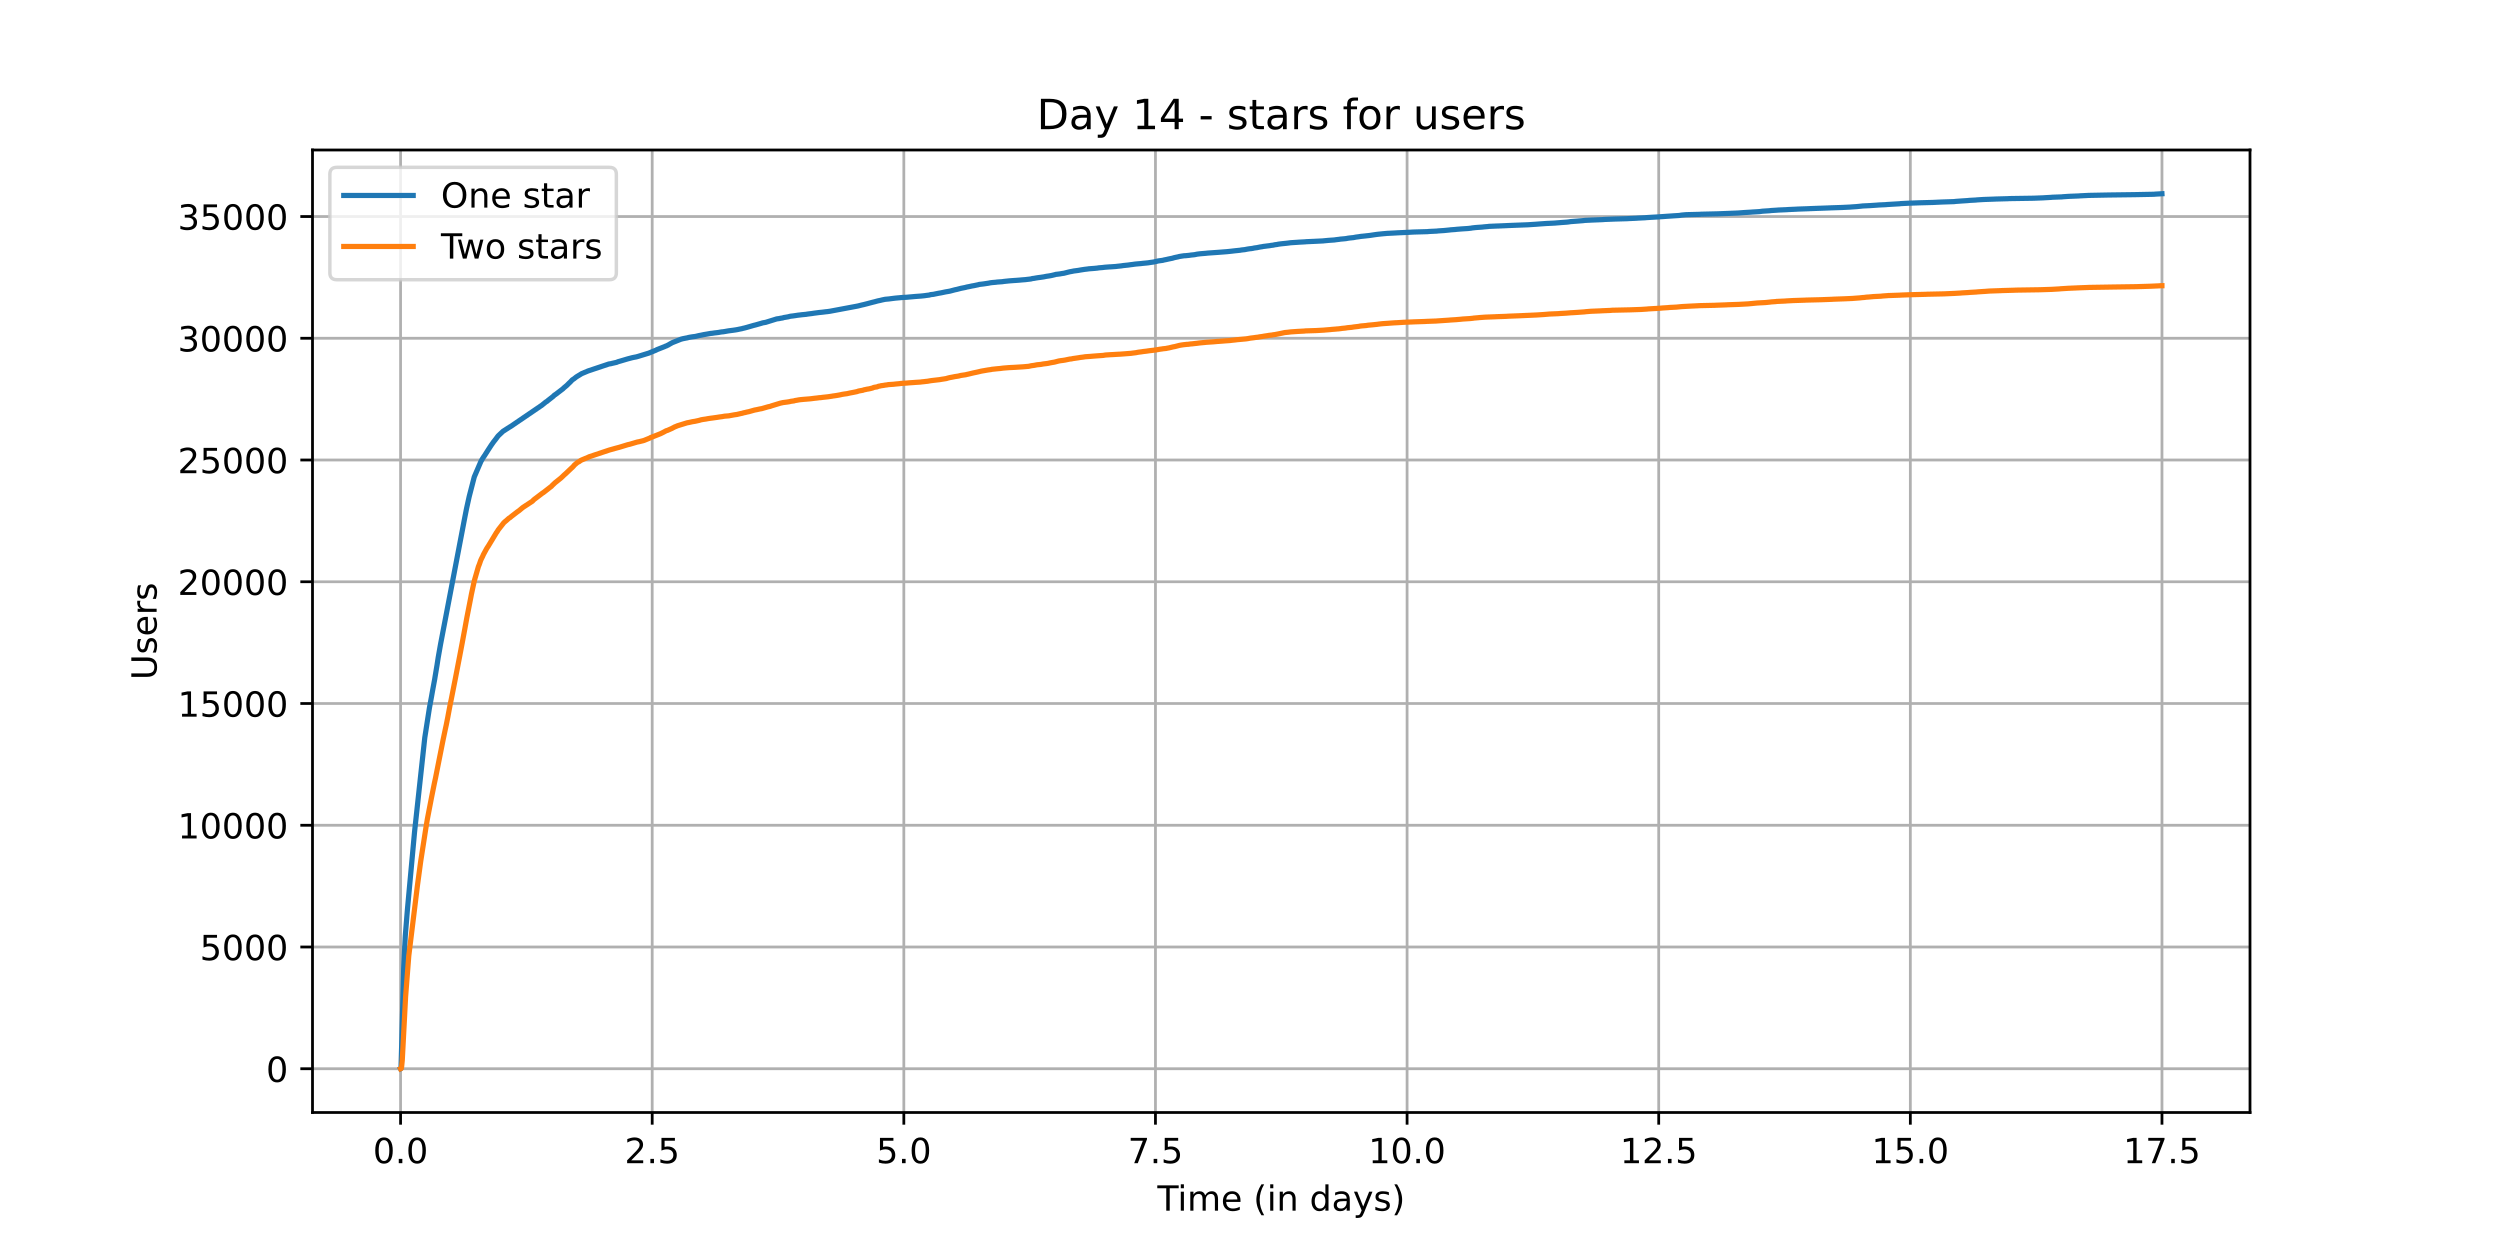 <?xml version="1.0" encoding="utf-8" standalone="no"?>
<!DOCTYPE svg PUBLIC "-//W3C//DTD SVG 1.1//EN"
  "http://www.w3.org/Graphics/SVG/1.1/DTD/svg11.dtd">
<!-- Created with matplotlib (https://matplotlib.org/) -->
<svg height="360pt" version="1.1" viewBox="0 0 720 360" width="720pt" xmlns="http://www.w3.org/2000/svg" xmlns:xlink="http://www.w3.org/1999/xlink">
 <defs>
  <style type="text/css">*{stroke-linecap:butt;stroke-linejoin:round;}</style>
 </defs>
 <g id="figure_1">
  <g id="patch_1">
   <path d="M 0 360 
L 720 360 
L 720 0 
L 0 0 
z
" style="fill:#ffffff;"/>
  </g>
  <g id="axes_1">
   <g id="patch_2">
    <path d="M 90 320.4 
L 648 320.4 
L 648 43.2 
L 90 43.2 
z
" style="fill:#ffffff;"/>
   </g>
   <g id="matplotlib.axis_1">
    <g id="xtick_1">
     <g id="line2d_1">
      <path clip-path="url(#p72fcfacfb5)" d="M 115.364 320.4 
L 115.364 43.2 
" style="fill:none;stroke:#b0b0b0;stroke-linecap:square;stroke-width:0.8;"/>
     </g>
     <g id="line2d_2">
      <defs>
       <path d="M 0 0 
L 0 3.5 
" id="m97475b00c1" style="stroke:#000000;stroke-width:0.8;"/>
      </defs>
      <g>
       <use style="stroke:#000000;stroke-width:0.8;" x="115.364" xlink:href="#m97475b00c1" y="320.4"/>
      </g>
     </g>
     <g id="text_1">
      <!-- 0.0 -->
      <g transform="translate(107.412 334.998)scale(0.1 -0.1)">
       <defs>
        <path d="M 31.781 66.406 
Q 24.172 66.406 20.328 58.906 
Q 16.5 51.422 16.5 36.375 
Q 16.5 21.391 20.328 13.891 
Q 24.172 6.391 31.781 6.391 
Q 39.453 6.391 43.281 13.891 
Q 47.125 21.391 47.125 36.375 
Q 47.125 51.422 43.281 58.906 
Q 39.453 66.406 31.781 66.406 
z
M 31.781 74.219 
Q 44.047 74.219 50.516 64.516 
Q 56.984 54.828 56.984 36.375 
Q 56.984 17.969 50.516 8.266 
Q 44.047 -1.422 31.781 -1.422 
Q 19.531 -1.422 13.062 8.266 
Q 6.594 17.969 6.594 36.375 
Q 6.594 54.828 13.062 64.516 
Q 19.531 74.219 31.781 74.219 
z
" id="DejaVuSans-48"/>
        <path d="M 10.688 12.406 
L 21 12.406 
L 21 0 
L 10.688 0 
z
" id="DejaVuSans-46"/>
       </defs>
       <use xlink:href="#DejaVuSans-48"/>
       <use x="63.623" xlink:href="#DejaVuSans-46"/>
       <use x="95.41" xlink:href="#DejaVuSans-48"/>
      </g>
     </g>
    </g>
    <g id="xtick_2">
     <g id="line2d_3">
      <path clip-path="url(#p72fcfacfb5)" d="M 187.833 320.4 
L 187.833 43.2 
" style="fill:none;stroke:#b0b0b0;stroke-linecap:square;stroke-width:0.8;"/>
     </g>
     <g id="line2d_4">
      <g>
       <use style="stroke:#000000;stroke-width:0.8;" x="187.833" xlink:href="#m97475b00c1" y="320.4"/>
      </g>
     </g>
     <g id="text_2">
      <!-- 2.5 -->
      <g transform="translate(179.881 334.998)scale(0.1 -0.1)">
       <defs>
        <path d="M 19.188 8.297 
L 53.609 8.297 
L 53.609 0 
L 7.328 0 
L 7.328 8.297 
Q 12.938 14.109 22.625 23.891 
Q 32.328 33.688 34.812 36.531 
Q 39.547 41.844 41.422 45.531 
Q 43.312 49.219 43.312 52.781 
Q 43.312 58.594 39.234 62.25 
Q 35.156 65.922 28.609 65.922 
Q 23.969 65.922 18.812 64.312 
Q 13.672 62.703 7.812 59.422 
L 7.812 69.391 
Q 13.766 71.781 18.938 73 
Q 24.125 74.219 28.422 74.219 
Q 39.75 74.219 46.484 68.547 
Q 53.219 62.891 53.219 53.422 
Q 53.219 48.922 51.531 44.891 
Q 49.859 40.875 45.406 35.406 
Q 44.188 33.984 37.641 27.219 
Q 31.109 20.453 19.188 8.297 
z
" id="DejaVuSans-50"/>
        <path d="M 10.797 72.906 
L 49.516 72.906 
L 49.516 64.594 
L 19.828 64.594 
L 19.828 46.734 
Q 21.969 47.469 24.109 47.828 
Q 26.266 48.188 28.422 48.188 
Q 40.625 48.188 47.75 41.5 
Q 54.891 34.812 54.891 23.391 
Q 54.891 11.625 47.562 5.094 
Q 40.234 -1.422 26.906 -1.422 
Q 22.312 -1.422 17.547 -0.641 
Q 12.797 0.141 7.719 1.703 
L 7.719 11.625 
Q 12.109 9.234 16.797 8.062 
Q 21.484 6.891 26.703 6.891 
Q 35.156 6.891 40.078 11.328 
Q 45.016 15.766 45.016 23.391 
Q 45.016 31 40.078 35.438 
Q 35.156 39.891 26.703 39.891 
Q 22.75 39.891 18.812 39.016 
Q 14.891 38.141 10.797 36.281 
z
" id="DejaVuSans-53"/>
       </defs>
       <use xlink:href="#DejaVuSans-50"/>
       <use x="63.623" xlink:href="#DejaVuSans-46"/>
       <use x="95.41" xlink:href="#DejaVuSans-53"/>
      </g>
     </g>
    </g>
    <g id="xtick_3">
     <g id="line2d_5">
      <path clip-path="url(#p72fcfacfb5)" d="M 260.302 320.4 
L 260.302 43.2 
" style="fill:none;stroke:#b0b0b0;stroke-linecap:square;stroke-width:0.8;"/>
     </g>
     <g id="line2d_6">
      <g>
       <use style="stroke:#000000;stroke-width:0.8;" x="260.302" xlink:href="#m97475b00c1" y="320.4"/>
      </g>
     </g>
     <g id="text_3">
      <!-- 5.0 -->
      <g transform="translate(252.35 334.998)scale(0.1 -0.1)">
       <use xlink:href="#DejaVuSans-53"/>
       <use x="63.623" xlink:href="#DejaVuSans-46"/>
       <use x="95.41" xlink:href="#DejaVuSans-48"/>
      </g>
     </g>
    </g>
    <g id="xtick_4">
     <g id="line2d_7">
      <path clip-path="url(#p72fcfacfb5)" d="M 332.771 320.4 
L 332.771 43.2 
" style="fill:none;stroke:#b0b0b0;stroke-linecap:square;stroke-width:0.8;"/>
     </g>
     <g id="line2d_8">
      <g>
       <use style="stroke:#000000;stroke-width:0.8;" x="332.771" xlink:href="#m97475b00c1" y="320.4"/>
      </g>
     </g>
     <g id="text_4">
      <!-- 7.5 -->
      <g transform="translate(324.82 334.998)scale(0.1 -0.1)">
       <defs>
        <path d="M 8.203 72.906 
L 55.078 72.906 
L 55.078 68.703 
L 28.609 0 
L 18.312 0 
L 43.219 64.594 
L 8.203 64.594 
z
" id="DejaVuSans-55"/>
       </defs>
       <use xlink:href="#DejaVuSans-55"/>
       <use x="63.623" xlink:href="#DejaVuSans-46"/>
       <use x="95.41" xlink:href="#DejaVuSans-53"/>
      </g>
     </g>
    </g>
    <g id="xtick_5">
     <g id="line2d_9">
      <path clip-path="url(#p72fcfacfb5)" d="M 405.24 320.4 
L 405.24 43.2 
" style="fill:none;stroke:#b0b0b0;stroke-linecap:square;stroke-width:0.8;"/>
     </g>
     <g id="line2d_10">
      <g>
       <use style="stroke:#000000;stroke-width:0.8;" x="405.24" xlink:href="#m97475b00c1" y="320.4"/>
      </g>
     </g>
     <g id="text_5">
      <!-- 10.0 -->
      <g transform="translate(394.107 334.998)scale(0.1 -0.1)">
       <defs>
        <path d="M 12.406 8.297 
L 28.516 8.297 
L 28.516 63.922 
L 10.984 60.406 
L 10.984 69.391 
L 28.422 72.906 
L 38.281 72.906 
L 38.281 8.297 
L 54.391 8.297 
L 54.391 0 
L 12.406 0 
z
" id="DejaVuSans-49"/>
       </defs>
       <use xlink:href="#DejaVuSans-49"/>
       <use x="63.623" xlink:href="#DejaVuSans-48"/>
       <use x="127.246" xlink:href="#DejaVuSans-46"/>
       <use x="159.033" xlink:href="#DejaVuSans-48"/>
      </g>
     </g>
    </g>
    <g id="xtick_6">
     <g id="line2d_11">
      <path clip-path="url(#p72fcfacfb5)" d="M 477.709 320.4 
L 477.709 43.2 
" style="fill:none;stroke:#b0b0b0;stroke-linecap:square;stroke-width:0.8;"/>
     </g>
     <g id="line2d_12">
      <g>
       <use style="stroke:#000000;stroke-width:0.8;" x="477.709" xlink:href="#m97475b00c1" y="320.4"/>
      </g>
     </g>
     <g id="text_6">
      <!-- 12.5 -->
      <g transform="translate(466.577 334.998)scale(0.1 -0.1)">
       <use xlink:href="#DejaVuSans-49"/>
       <use x="63.623" xlink:href="#DejaVuSans-50"/>
       <use x="127.246" xlink:href="#DejaVuSans-46"/>
       <use x="159.033" xlink:href="#DejaVuSans-53"/>
      </g>
     </g>
    </g>
    <g id="xtick_7">
     <g id="line2d_13">
      <path clip-path="url(#p72fcfacfb5)" d="M 550.179 320.4 
L 550.179 43.2 
" style="fill:none;stroke:#b0b0b0;stroke-linecap:square;stroke-width:0.8;"/>
     </g>
     <g id="line2d_14">
      <g>
       <use style="stroke:#000000;stroke-width:0.8;" x="550.179" xlink:href="#m97475b00c1" y="320.4"/>
      </g>
     </g>
     <g id="text_7">
      <!-- 15.0 -->
      <g transform="translate(539.046 334.998)scale(0.1 -0.1)">
       <use xlink:href="#DejaVuSans-49"/>
       <use x="63.623" xlink:href="#DejaVuSans-53"/>
       <use x="127.246" xlink:href="#DejaVuSans-46"/>
       <use x="159.033" xlink:href="#DejaVuSans-48"/>
      </g>
     </g>
    </g>
    <g id="xtick_8">
     <g id="line2d_15">
      <path clip-path="url(#p72fcfacfb5)" d="M 622.648 320.4 
L 622.648 43.2 
" style="fill:none;stroke:#b0b0b0;stroke-linecap:square;stroke-width:0.8;"/>
     </g>
     <g id="line2d_16">
      <g>
       <use style="stroke:#000000;stroke-width:0.8;" x="622.648" xlink:href="#m97475b00c1" y="320.4"/>
      </g>
     </g>
     <g id="text_8">
      <!-- 17.5 -->
      <g transform="translate(611.515 334.998)scale(0.1 -0.1)">
       <use xlink:href="#DejaVuSans-49"/>
       <use x="63.623" xlink:href="#DejaVuSans-55"/>
       <use x="127.246" xlink:href="#DejaVuSans-46"/>
       <use x="159.033" xlink:href="#DejaVuSans-53"/>
      </g>
     </g>
    </g>
    <g id="text_9">
     <!-- Time (in days) -->
     <g transform="translate(333.327 348.677)scale(0.1 -0.1)">
      <defs>
       <path d="M -0.297 72.906 
L 61.375 72.906 
L 61.375 64.594 
L 35.5 64.594 
L 35.5 0 
L 25.594 0 
L 25.594 64.594 
L -0.297 64.594 
z
" id="DejaVuSans-84"/>
       <path d="M 9.422 54.688 
L 18.406 54.688 
L 18.406 0 
L 9.422 0 
z
M 9.422 75.984 
L 18.406 75.984 
L 18.406 64.594 
L 9.422 64.594 
z
" id="DejaVuSans-105"/>
       <path d="M 52 44.188 
Q 55.375 50.25 60.062 53.125 
Q 64.75 56 71.094 56 
Q 79.641 56 84.281 50.016 
Q 88.922 44.047 88.922 33.016 
L 88.922 0 
L 79.891 0 
L 79.891 32.719 
Q 79.891 40.578 77.094 44.375 
Q 74.312 48.188 68.609 48.188 
Q 61.625 48.188 57.562 43.547 
Q 53.516 38.922 53.516 30.906 
L 53.516 0 
L 44.484 0 
L 44.484 32.719 
Q 44.484 40.625 41.703 44.406 
Q 38.922 48.188 33.109 48.188 
Q 26.219 48.188 22.156 43.531 
Q 18.109 38.875 18.109 30.906 
L 18.109 0 
L 9.078 0 
L 9.078 54.688 
L 18.109 54.688 
L 18.109 46.188 
Q 21.188 51.219 25.484 53.609 
Q 29.781 56 35.688 56 
Q 41.656 56 45.828 52.969 
Q 50 49.953 52 44.188 
z
" id="DejaVuSans-109"/>
       <path d="M 56.203 29.594 
L 56.203 25.203 
L 14.891 25.203 
Q 15.484 15.922 20.484 11.062 
Q 25.484 6.203 34.422 6.203 
Q 39.594 6.203 44.453 7.469 
Q 49.312 8.734 54.109 11.281 
L 54.109 2.781 
Q 49.266 0.734 44.188 -0.344 
Q 39.109 -1.422 33.891 -1.422 
Q 20.797 -1.422 13.156 6.188 
Q 5.516 13.812 5.516 26.812 
Q 5.516 40.234 12.766 48.109 
Q 20.016 56 32.328 56 
Q 43.359 56 49.781 48.891 
Q 56.203 41.797 56.203 29.594 
z
M 47.219 32.234 
Q 47.125 39.594 43.094 43.984 
Q 39.062 48.391 32.422 48.391 
Q 24.906 48.391 20.391 44.141 
Q 15.875 39.891 15.188 32.172 
z
" id="DejaVuSans-101"/>
       <path id="DejaVuSans-32"/>
       <path d="M 31 75.875 
Q 24.469 64.656 21.281 53.656 
Q 18.109 42.672 18.109 31.391 
Q 18.109 20.125 21.312 9.062 
Q 24.516 -2 31 -13.188 
L 23.188 -13.188 
Q 15.875 -1.703 12.234 9.375 
Q 8.594 20.453 8.594 31.391 
Q 8.594 42.281 12.203 53.312 
Q 15.828 64.359 23.188 75.875 
z
" id="DejaVuSans-40"/>
       <path d="M 54.891 33.016 
L 54.891 0 
L 45.906 0 
L 45.906 32.719 
Q 45.906 40.484 42.875 44.328 
Q 39.844 48.188 33.797 48.188 
Q 26.516 48.188 22.312 43.547 
Q 18.109 38.922 18.109 30.906 
L 18.109 0 
L 9.078 0 
L 9.078 54.688 
L 18.109 54.688 
L 18.109 46.188 
Q 21.344 51.125 25.703 53.562 
Q 30.078 56 35.797 56 
Q 45.219 56 50.047 50.172 
Q 54.891 44.344 54.891 33.016 
z
" id="DejaVuSans-110"/>
       <path d="M 45.406 46.391 
L 45.406 75.984 
L 54.391 75.984 
L 54.391 0 
L 45.406 0 
L 45.406 8.203 
Q 42.578 3.328 38.25 0.953 
Q 33.938 -1.422 27.875 -1.422 
Q 17.969 -1.422 11.734 6.484 
Q 5.516 14.406 5.516 27.297 
Q 5.516 40.188 11.734 48.094 
Q 17.969 56 27.875 56 
Q 33.938 56 38.25 53.625 
Q 42.578 51.266 45.406 46.391 
z
M 14.797 27.297 
Q 14.797 17.391 18.875 11.75 
Q 22.953 6.109 30.078 6.109 
Q 37.203 6.109 41.297 11.75 
Q 45.406 17.391 45.406 27.297 
Q 45.406 37.203 41.297 42.844 
Q 37.203 48.484 30.078 48.484 
Q 22.953 48.484 18.875 42.844 
Q 14.797 37.203 14.797 27.297 
z
" id="DejaVuSans-100"/>
       <path d="M 34.281 27.484 
Q 23.391 27.484 19.188 25 
Q 14.984 22.516 14.984 16.5 
Q 14.984 11.719 18.141 8.906 
Q 21.297 6.109 26.703 6.109 
Q 34.188 6.109 38.703 11.406 
Q 43.219 16.703 43.219 25.484 
L 43.219 27.484 
z
M 52.203 31.203 
L 52.203 0 
L 43.219 0 
L 43.219 8.297 
Q 40.141 3.328 35.547 0.953 
Q 30.953 -1.422 24.312 -1.422 
Q 15.922 -1.422 10.953 3.297 
Q 6 8.016 6 15.922 
Q 6 25.141 12.172 29.828 
Q 18.359 34.516 30.609 34.516 
L 43.219 34.516 
L 43.219 35.406 
Q 43.219 41.609 39.141 45 
Q 35.062 48.391 27.688 48.391 
Q 23 48.391 18.547 47.266 
Q 14.109 46.141 10.016 43.891 
L 10.016 52.203 
Q 14.938 54.109 19.578 55.047 
Q 24.219 56 28.609 56 
Q 40.484 56 46.344 49.844 
Q 52.203 43.703 52.203 31.203 
z
" id="DejaVuSans-97"/>
       <path d="M 32.172 -5.078 
Q 28.375 -14.844 24.75 -17.812 
Q 21.141 -20.797 15.094 -20.797 
L 7.906 -20.797 
L 7.906 -13.281 
L 13.188 -13.281 
Q 16.891 -13.281 18.938 -11.516 
Q 21 -9.766 23.484 -3.219 
L 25.094 0.875 
L 2.984 54.688 
L 12.5 54.688 
L 29.594 11.922 
L 46.688 54.688 
L 56.203 54.688 
z
" id="DejaVuSans-121"/>
       <path d="M 44.281 53.078 
L 44.281 44.578 
Q 40.484 46.531 36.375 47.5 
Q 32.281 48.484 27.875 48.484 
Q 21.188 48.484 17.844 46.438 
Q 14.5 44.391 14.5 40.281 
Q 14.5 37.156 16.891 35.375 
Q 19.281 33.594 26.516 31.984 
L 29.594 31.297 
Q 39.156 29.25 43.188 25.516 
Q 47.219 21.781 47.219 15.094 
Q 47.219 7.469 41.188 3.016 
Q 35.156 -1.422 24.609 -1.422 
Q 20.219 -1.422 15.453 -0.562 
Q 10.688 0.297 5.422 2 
L 5.422 11.281 
Q 10.406 8.688 15.234 7.391 
Q 20.062 6.109 24.812 6.109 
Q 31.156 6.109 34.562 8.281 
Q 37.984 10.453 37.984 14.406 
Q 37.984 18.062 35.516 20.016 
Q 33.062 21.969 24.703 23.781 
L 21.578 24.516 
Q 13.234 26.266 9.516 29.906 
Q 5.812 33.547 5.812 39.891 
Q 5.812 47.609 11.281 51.797 
Q 16.75 56 26.812 56 
Q 31.781 56 36.172 55.266 
Q 40.578 54.547 44.281 53.078 
z
" id="DejaVuSans-115"/>
       <path d="M 8.016 75.875 
L 15.828 75.875 
Q 23.141 64.359 26.781 53.312 
Q 30.422 42.281 30.422 31.391 
Q 30.422 20.453 26.781 9.375 
Q 23.141 -1.703 15.828 -13.188 
L 8.016 -13.188 
Q 14.5 -2 17.703 9.062 
Q 20.906 20.125 20.906 31.391 
Q 20.906 42.672 17.703 53.656 
Q 14.5 64.656 8.016 75.875 
z
" id="DejaVuSans-41"/>
      </defs>
      <use xlink:href="#DejaVuSans-84"/>
      <use x="57.959" xlink:href="#DejaVuSans-105"/>
      <use x="85.742" xlink:href="#DejaVuSans-109"/>
      <use x="183.154" xlink:href="#DejaVuSans-101"/>
      <use x="244.678" xlink:href="#DejaVuSans-32"/>
      <use x="276.465" xlink:href="#DejaVuSans-40"/>
      <use x="315.479" xlink:href="#DejaVuSans-105"/>
      <use x="343.262" xlink:href="#DejaVuSans-110"/>
      <use x="406.641" xlink:href="#DejaVuSans-32"/>
      <use x="438.428" xlink:href="#DejaVuSans-100"/>
      <use x="501.904" xlink:href="#DejaVuSans-97"/>
      <use x="563.184" xlink:href="#DejaVuSans-121"/>
      <use x="622.363" xlink:href="#DejaVuSans-115"/>
      <use x="674.463" xlink:href="#DejaVuSans-41"/>
     </g>
    </g>
   </g>
   <g id="matplotlib.axis_2">
    <g id="ytick_1">
     <g id="line2d_17">
      <path clip-path="url(#p72fcfacfb5)" d="M 90 307.8 
L 648 307.8 
" style="fill:none;stroke:#b0b0b0;stroke-linecap:square;stroke-width:0.8;"/>
     </g>
     <g id="line2d_18">
      <defs>
       <path d="M 0 0 
L -3.5 0 
" id="m2e8315b0b9" style="stroke:#000000;stroke-width:0.8;"/>
      </defs>
      <g>
       <use style="stroke:#000000;stroke-width:0.8;" x="90" xlink:href="#m2e8315b0b9" y="307.8"/>
      </g>
     </g>
     <g id="text_10">
      <!-- 0 -->
      <g transform="translate(76.638 311.599)scale(0.1 -0.1)">
       <use xlink:href="#DejaVuSans-48"/>
      </g>
     </g>
    </g>
    <g id="ytick_2">
     <g id="line2d_19">
      <path clip-path="url(#p72fcfacfb5)" d="M 90 272.737 
L 648 272.737 
" style="fill:none;stroke:#b0b0b0;stroke-linecap:square;stroke-width:0.8;"/>
     </g>
     <g id="line2d_20">
      <g>
       <use style="stroke:#000000;stroke-width:0.8;" x="90" xlink:href="#m2e8315b0b9" y="272.737"/>
      </g>
     </g>
     <g id="text_11">
      <!-- 5000 -->
      <g transform="translate(57.55 276.536)scale(0.1 -0.1)">
       <use xlink:href="#DejaVuSans-53"/>
       <use x="63.623" xlink:href="#DejaVuSans-48"/>
       <use x="127.246" xlink:href="#DejaVuSans-48"/>
       <use x="190.869" xlink:href="#DejaVuSans-48"/>
      </g>
     </g>
    </g>
    <g id="ytick_3">
     <g id="line2d_21">
      <path clip-path="url(#p72fcfacfb5)" d="M 90 237.673 
L 648 237.673 
" style="fill:none;stroke:#b0b0b0;stroke-linecap:square;stroke-width:0.8;"/>
     </g>
     <g id="line2d_22">
      <g>
       <use style="stroke:#000000;stroke-width:0.8;" x="90" xlink:href="#m2e8315b0b9" y="237.673"/>
      </g>
     </g>
     <g id="text_12">
      <!-- 10000 -->
      <g transform="translate(51.188 241.473)scale(0.1 -0.1)">
       <use xlink:href="#DejaVuSans-49"/>
       <use x="63.623" xlink:href="#DejaVuSans-48"/>
       <use x="127.246" xlink:href="#DejaVuSans-48"/>
       <use x="190.869" xlink:href="#DejaVuSans-48"/>
       <use x="254.492" xlink:href="#DejaVuSans-48"/>
      </g>
     </g>
    </g>
    <g id="ytick_4">
     <g id="line2d_23">
      <path clip-path="url(#p72fcfacfb5)" d="M 90 202.61 
L 648 202.61 
" style="fill:none;stroke:#b0b0b0;stroke-linecap:square;stroke-width:0.8;"/>
     </g>
     <g id="line2d_24">
      <g>
       <use style="stroke:#000000;stroke-width:0.8;" x="90" xlink:href="#m2e8315b0b9" y="202.61"/>
      </g>
     </g>
     <g id="text_13">
      <!-- 15000 -->
      <g transform="translate(51.188 206.409)scale(0.1 -0.1)">
       <use xlink:href="#DejaVuSans-49"/>
       <use x="63.623" xlink:href="#DejaVuSans-53"/>
       <use x="127.246" xlink:href="#DejaVuSans-48"/>
       <use x="190.869" xlink:href="#DejaVuSans-48"/>
       <use x="254.492" xlink:href="#DejaVuSans-48"/>
      </g>
     </g>
    </g>
    <g id="ytick_5">
     <g id="line2d_25">
      <path clip-path="url(#p72fcfacfb5)" d="M 90 167.547 
L 648 167.547 
" style="fill:none;stroke:#b0b0b0;stroke-linecap:square;stroke-width:0.8;"/>
     </g>
     <g id="line2d_26">
      <g>
       <use style="stroke:#000000;stroke-width:0.8;" x="90" xlink:href="#m2e8315b0b9" y="167.547"/>
      </g>
     </g>
     <g id="text_14">
      <!-- 20000 -->
      <g transform="translate(51.188 171.346)scale(0.1 -0.1)">
       <use xlink:href="#DejaVuSans-50"/>
       <use x="63.623" xlink:href="#DejaVuSans-48"/>
       <use x="127.246" xlink:href="#DejaVuSans-48"/>
       <use x="190.869" xlink:href="#DejaVuSans-48"/>
       <use x="254.492" xlink:href="#DejaVuSans-48"/>
      </g>
     </g>
    </g>
    <g id="ytick_6">
     <g id="line2d_27">
      <path clip-path="url(#p72fcfacfb5)" d="M 90 132.483 
L 648 132.483 
" style="fill:none;stroke:#b0b0b0;stroke-linecap:square;stroke-width:0.8;"/>
     </g>
     <g id="line2d_28">
      <g>
       <use style="stroke:#000000;stroke-width:0.8;" x="90" xlink:href="#m2e8315b0b9" y="132.483"/>
      </g>
     </g>
     <g id="text_15">
      <!-- 25000 -->
      <g transform="translate(51.188 136.283)scale(0.1 -0.1)">
       <use xlink:href="#DejaVuSans-50"/>
       <use x="63.623" xlink:href="#DejaVuSans-53"/>
       <use x="127.246" xlink:href="#DejaVuSans-48"/>
       <use x="190.869" xlink:href="#DejaVuSans-48"/>
       <use x="254.492" xlink:href="#DejaVuSans-48"/>
      </g>
     </g>
    </g>
    <g id="ytick_7">
     <g id="line2d_29">
      <path clip-path="url(#p72fcfacfb5)" d="M 90 97.42 
L 648 97.42 
" style="fill:none;stroke:#b0b0b0;stroke-linecap:square;stroke-width:0.8;"/>
     </g>
     <g id="line2d_30">
      <g>
       <use style="stroke:#000000;stroke-width:0.8;" x="90" xlink:href="#m2e8315b0b9" y="97.42"/>
      </g>
     </g>
     <g id="text_16">
      <!-- 30000 -->
      <g transform="translate(51.188 101.219)scale(0.1 -0.1)">
       <defs>
        <path d="M 40.578 39.312 
Q 47.656 37.797 51.625 33 
Q 55.609 28.219 55.609 21.188 
Q 55.609 10.406 48.188 4.484 
Q 40.766 -1.422 27.094 -1.422 
Q 22.516 -1.422 17.656 -0.516 
Q 12.797 0.391 7.625 2.203 
L 7.625 11.719 
Q 11.719 9.328 16.594 8.109 
Q 21.484 6.891 26.812 6.891 
Q 36.078 6.891 40.938 10.547 
Q 45.797 14.203 45.797 21.188 
Q 45.797 27.641 41.281 31.266 
Q 36.766 34.906 28.719 34.906 
L 20.219 34.906 
L 20.219 43.016 
L 29.109 43.016 
Q 36.375 43.016 40.234 45.922 
Q 44.094 48.828 44.094 54.297 
Q 44.094 59.906 40.109 62.906 
Q 36.141 65.922 28.719 65.922 
Q 24.656 65.922 20.016 65.031 
Q 15.375 64.156 9.812 62.312 
L 9.812 71.094 
Q 15.438 72.656 20.344 73.438 
Q 25.25 74.219 29.594 74.219 
Q 40.828 74.219 47.359 69.109 
Q 53.906 64.016 53.906 55.328 
Q 53.906 49.266 50.438 45.094 
Q 46.969 40.922 40.578 39.312 
z
" id="DejaVuSans-51"/>
       </defs>
       <use xlink:href="#DejaVuSans-51"/>
       <use x="63.623" xlink:href="#DejaVuSans-48"/>
       <use x="127.246" xlink:href="#DejaVuSans-48"/>
       <use x="190.869" xlink:href="#DejaVuSans-48"/>
       <use x="254.492" xlink:href="#DejaVuSans-48"/>
      </g>
     </g>
    </g>
    <g id="ytick_8">
     <g id="line2d_31">
      <path clip-path="url(#p72fcfacfb5)" d="M 90 62.357 
L 648 62.357 
" style="fill:none;stroke:#b0b0b0;stroke-linecap:square;stroke-width:0.8;"/>
     </g>
     <g id="line2d_32">
      <g>
       <use style="stroke:#000000;stroke-width:0.8;" x="90" xlink:href="#m2e8315b0b9" y="62.357"/>
      </g>
     </g>
     <g id="text_17">
      <!-- 35000 -->
      <g transform="translate(51.188 66.156)scale(0.1 -0.1)">
       <use xlink:href="#DejaVuSans-51"/>
       <use x="63.623" xlink:href="#DejaVuSans-53"/>
       <use x="127.246" xlink:href="#DejaVuSans-48"/>
       <use x="190.869" xlink:href="#DejaVuSans-48"/>
       <use x="254.492" xlink:href="#DejaVuSans-48"/>
      </g>
     </g>
    </g>
    <g id="text_18">
     <!-- Users -->
     <g transform="translate(45.108 195.801)rotate(-90)scale(0.1 -0.1)">
      <defs>
       <path d="M 8.688 72.906 
L 18.609 72.906 
L 18.609 28.609 
Q 18.609 16.891 22.844 11.734 
Q 27.094 6.594 36.625 6.594 
Q 46.094 6.594 50.344 11.734 
Q 54.594 16.891 54.594 28.609 
L 54.594 72.906 
L 64.5 72.906 
L 64.5 27.391 
Q 64.5 13.141 57.438 5.859 
Q 50.391 -1.422 36.625 -1.422 
Q 22.797 -1.422 15.734 5.859 
Q 8.688 13.141 8.688 27.391 
z
" id="DejaVuSans-85"/>
       <path d="M 41.109 46.297 
Q 39.594 47.172 37.812 47.578 
Q 36.031 48 33.891 48 
Q 26.266 48 22.188 43.047 
Q 18.109 38.094 18.109 28.812 
L 18.109 0 
L 9.078 0 
L 9.078 54.688 
L 18.109 54.688 
L 18.109 46.188 
Q 20.953 51.172 25.484 53.578 
Q 30.031 56 36.531 56 
Q 37.453 56 38.578 55.875 
Q 39.703 55.766 41.062 55.516 
z
" id="DejaVuSans-114"/>
      </defs>
      <use xlink:href="#DejaVuSans-85"/>
      <use x="73.193" xlink:href="#DejaVuSans-115"/>
      <use x="125.293" xlink:href="#DejaVuSans-101"/>
      <use x="186.816" xlink:href="#DejaVuSans-114"/>
      <use x="227.93" xlink:href="#DejaVuSans-115"/>
     </g>
    </g>
   </g>
   <g id="line2d_33">
    <path clip-path="url(#p72fcfacfb5)" d="M 115.364 307.8 
L 115.435 307.765 
L 115.495 307.33 
L 115.715 299.785 
L 116.253 279.097 
L 116.712 269.679 
L 117.331 262.028 
L 119.405 239.448 
L 122.338 212.442 
L 123.675 203.872 
L 124.234 200.85 
L 124.593 198.83 
L 125.192 195.604 
L 125.273 195.085 
L 125.872 191.509 
L 126.191 189.433 
L 126.89 185.478 
L 133.833 149.167 
L 133.993 148.346 
L 134.372 146.432 
L 135.13 143.002 
L 136.587 137.357 
L 138.483 132.939 
L 138.543 132.834 
L 138.742 132.476 
L 139.002 132.042 
L 139.321 131.544 
L 139.54 131.235 
L 140.578 129.601 
L 141.416 128.311 
L 141.476 128.22 
L 142.134 127.287 
L 142.813 126.418 
L 143.271 125.793 
L 143.511 125.499 
L 144.868 124.216 
L 146.803 122.974 
L 147.003 122.869 
L 154.987 117.434 
L 155.167 117.329 
L 155.466 117.112 
L 155.646 116.971 
L 155.965 116.782 
L 156.184 116.6 
L 156.823 116.088 
L 157.002 115.934 
L 157.222 115.765 
L 157.581 115.548 
L 157.82 115.33 
L 159.296 114.173 
L 159.715 113.76 
L 159.915 113.661 
L 162.13 111.971 
L 162.349 111.74 
L 163.288 110.955 
L 163.507 110.73 
L 163.926 110.309 
L 164.186 110.078 
L 164.525 109.72 
L 164.824 109.398 
L 165.164 109.187 
L 165.363 109.047 
L 165.982 108.556 
L 167.538 107.603 
L 169.115 106.943 
L 169.315 106.852 
L 175.34 104.833 
L 175.978 104.734 
L 176.137 104.685 
L 177.135 104.454 
L 177.574 104.356 
L 177.813 104.25 
L 178.052 104.152 
L 178.332 104.082 
L 178.691 103.977 
L 180.746 103.367 
L 182.082 103.016 
L 182.581 102.911 
L 183.26 102.785 
L 183.599 102.687 
L 183.899 102.603 
L 184.238 102.497 
L 186.891 101.684 
L 187.131 101.579 
L 188.927 100.849 
L 189.146 100.716 
L 191.442 99.811 
L 191.702 99.685 
L 191.981 99.594 
L 192.26 99.44 
L 192.46 99.356 
L 192.699 99.201 
L 193.597 98.696 
L 196.072 97.708 
L 196.251 97.659 
L 196.63 97.553 
L 197.429 97.392 
L 197.967 97.294 
L 198.287 97.196 
L 198.846 97.091 
L 199.425 96.999 
L 200.262 96.894 
L 201.319 96.642 
L 201.898 96.537 
L 202.756 96.354 
L 203.414 96.249 
L 204.093 96.13 
L 204.651 96.025 
L 205.071 95.99 
L 205.77 95.884 
L 206.229 95.835 
L 207.008 95.737 
L 207.187 95.695 
L 207.826 95.59 
L 208.244 95.555 
L 208.903 95.45 
L 209.162 95.401 
L 209.8 95.288 
L 210.599 95.183 
L 211.097 95.12 
L 211.816 95.015 
L 212.454 94.903 
L 212.933 94.797 
L 213.651 94.657 
L 213.99 94.559 
L 214.25 94.503 
L 214.649 94.405 
L 214.848 94.349 
L 215.167 94.264 
L 215.327 94.215 
L 217.102 93.703 
L 217.541 93.598 
L 219.297 93.1 
L 219.597 93.002 
L 219.856 92.946 
L 220.495 92.841 
L 223.689 91.845 
L 224.467 91.74 
L 224.747 91.67 
L 225.385 91.572 
L 225.744 91.452 
L 226.402 91.347 
L 227.061 91.228 
L 227.4 91.13 
L 227.659 91.074 
L 228.537 90.968 
L 229.115 90.884 
L 229.774 90.779 
L 230.233 90.73 
L 231.07 90.625 
L 231.27 90.611 
L 232.267 90.513 
L 232.427 90.471 
L 232.966 90.4 
L 233.823 90.295 
L 234.442 90.197 
L 235.26 90.092 
L 235.818 90.015 
L 236.796 89.917 
L 237.015 89.889 
L 237.873 89.783 
L 238.312 89.741 
L 239.05 89.636 
L 247.07 88.128 
L 248.208 87.841 
L 248.687 87.736 
L 249.824 87.448 
L 250.204 87.343 
L 251.461 87.013 
L 251.9 86.908 
L 252.2 86.824 
L 252.559 86.726 
L 252.858 86.649 
L 253.377 86.544 
L 253.657 86.48 
L 254.076 86.375 
L 254.914 86.2 
L 256.032 86.095 
L 256.55 86.025 
L 257.388 85.919 
L 257.907 85.856 
L 259.064 85.751 
L 259.523 85.702 
L 261.299 85.597 
L 261.758 85.548 
L 262.995 85.443 
L 263.434 85.4 
L 264.83 85.295 
L 265.229 85.267 
L 266.226 85.162 
L 266.805 85.078 
L 267.643 84.973 
L 267.982 84.86 
L 268.86 84.762 
L 269.139 84.699 
L 269.638 84.594 
L 270.376 84.447 
L 271.014 84.342 
L 271.872 84.159 
L 272.371 84.054 
L 273.009 83.949 
L 273.588 83.844 
L 275.025 83.458 
L 275.544 83.353 
L 276.761 83.037 
L 277.299 82.932 
L 278.057 82.778 
L 278.416 82.673 
L 279.154 82.532 
L 279.633 82.427 
L 279.913 82.364 
L 280.531 82.259 
L 281.389 82.076 
L 281.788 81.992 
L 281.967 81.922 
L 282.885 81.817 
L 283.424 81.747 
L 284.102 81.642 
L 284.68 81.558 
L 285.179 81.452 
L 285.718 81.382 
L 286.915 81.277 
L 287.154 81.235 
L 288.63 81.13 
L 289.189 81.046 
L 290.206 80.94 
L 290.665 80.891 
L 292.062 80.786 
L 292.441 80.765 
L 293.817 80.66 
L 294.036 80.632 
L 295.353 80.527 
L 295.852 80.464 
L 296.71 80.365 
L 296.949 80.33 
L 297.309 80.225 
L 297.787 80.169 
L 298.346 80.064 
L 298.964 79.966 
L 299.682 79.874 
L 299.862 79.846 
L 300.58 79.741 
L 301.358 79.58 
L 302.036 79.482 
L 302.216 79.454 
L 302.794 79.349 
L 303.772 79.117 
L 304.131 79.012 
L 304.57 78.97 
L 305.388 78.865 
L 305.667 78.802 
L 306.405 78.696 
L 307.663 78.374 
L 308.102 78.269 
L 308.76 78.149 
L 309.259 78.044 
L 309.757 77.981 
L 310.536 77.876 
L 311.194 77.757 
L 311.872 77.651 
L 312.431 77.567 
L 313.269 77.469 
L 313.528 77.42 
L 314.924 77.315 
L 315.124 77.301 
L 316.101 77.203 
L 316.361 77.147 
L 317.617 77.041 
L 318.136 76.971 
L 319.533 76.866 
L 319.892 76.852 
L 321.368 76.747 
L 321.867 76.684 
L 322.884 76.579 
L 323.463 76.487 
L 324.46 76.382 
L 324.92 76.333 
L 325.658 76.228 
L 326.138 76.172 
L 326.856 76.067 
L 327.314 76.018 
L 328.571 75.912 
L 329.07 75.849 
L 330.187 75.744 
L 330.646 75.695 
L 331.304 75.59 
L 331.543 75.555 
L 332.261 75.456 
L 332.541 75.393 
L 332.94 75.288 
L 333.159 75.26 
L 333.538 75.155 
L 334.097 75.078 
L 334.875 74.973 
L 335.194 74.881 
L 335.973 74.727 
L 336.412 74.622 
L 337.19 74.461 
L 337.689 74.363 
L 338.048 74.243 
L 338.487 74.138 
L 339.266 73.977 
L 339.645 73.872 
L 340.283 73.766 
L 341.002 73.661 
L 341.361 73.647 
L 342.439 73.542 
L 342.997 73.458 
L 344.015 73.353 
L 344.793 73.191 
L 345.651 73.086 
L 346.07 73.051 
L 347.327 72.946 
L 347.805 72.89 
L 349.282 72.785 
L 349.681 72.757 
L 351.157 72.651 
L 351.576 72.616 
L 352.972 72.511 
L 353.391 72.476 
L 354.409 72.371 
L 354.887 72.315 
L 355.785 72.21 
L 356.224 72.168 
L 357.221 72.062 
L 357.501 71.999 
L 358.478 71.894 
L 359.256 71.74 
L 359.934 71.635 
L 360.353 71.6 
L 360.932 71.501 
L 361.231 71.424 
L 362.029 71.319 
L 362.867 71.144 
L 363.526 71.046 
L 363.805 70.982 
L 364.603 70.884 
L 364.843 70.849 
L 365.681 70.751 
L 365.96 70.688 
L 366.758 70.59 
L 367.058 70.506 
L 367.856 70.4 
L 368.135 70.33 
L 368.914 70.225 
L 369.373 70.176 
L 370.41 70.071 
L 370.89 70.015 
L 371.688 69.909 
L 372.087 69.881 
L 373.723 69.776 
L 373.942 69.755 
L 375.837 69.65 
L 376.276 69.608 
L 378.65 69.503 
L 379.029 69.482 
L 381.044 69.384 
L 381.263 69.355 
L 382.36 69.25 
L 382.78 69.215 
L 384.276 69.11 
L 384.855 69.026 
L 385.729 68.921 
L 385.988 68.872 
L 387.205 68.766 
L 387.684 68.71 
L 388.222 68.605 
L 388.761 68.535 
L 389.778 68.43 
L 390.536 68.283 
L 391.314 68.184 
L 391.573 68.135 
L 392.092 68.065 
L 393.09 67.967 
L 393.309 67.939 
L 394.287 67.834 
L 394.846 67.757 
L 395.524 67.651 
L 395.764 67.616 
L 396.502 67.511 
L 396.981 67.455 
L 397.999 67.35 
L 398.438 67.308 
L 399.616 67.203 
L 399.975 67.189 
L 402.05 67.083 
L 402.45 67.055 
L 404.764 66.95 
L 405.123 66.936 
L 407.018 66.831 
L 407.377 66.817 
L 411.088 66.712 
L 411.546 66.663 
L 413.761 66.557 
L 414.24 66.501 
L 415.836 66.396 
L 416.274 66.354 
L 417.332 66.249 
L 417.85 66.186 
L 419.167 66.088 
L 419.406 66.053 
L 420.683 65.947 
L 421.082 65.919 
L 422.599 65.821 
L 422.798 65.807 
L 423.716 65.702 
L 423.976 65.646 
L 424.913 65.541 
L 425.332 65.506 
L 426.889 65.4 
L 427.388 65.337 
L 428.545 65.239 
L 428.785 65.197 
L 431.18 65.092 
L 431.519 65.085 
L 433.913 64.98 
L 434.112 64.966 
L 436.765 64.86 
L 437.124 64.846 
L 439.878 64.741 
L 440.256 64.72 
L 441.813 64.615 
L 442.192 64.594 
L 443.528 64.489 
L 443.927 64.461 
L 445.463 64.355 
L 445.823 64.341 
L 447.817 64.243 
L 448.037 64.222 
L 449.314 64.117 
L 449.732 64.082 
L 451.229 63.977 
L 451.708 63.921 
L 452.406 63.815 
L 452.806 63.787 
L 454.202 63.682 
L 454.621 63.647 
L 455.918 63.542 
L 456.457 63.472 
L 458.672 63.367 
L 459.031 63.353 
L 461.585 63.247 
L 462.024 63.205 
L 464.617 63.1 
L 464.976 63.086 
L 468.607 62.981 
L 469.006 62.953 
L 471.3 62.848 
L 471.719 62.813 
L 473.873 62.707 
L 474.053 62.679 
L 475.729 62.574 
L 476.108 62.553 
L 477.844 62.455 
L 478.083 62.42 
L 478.443 62.406 
L 479.819 62.308 
L 480.019 62.294 
L 481.575 62.189 
L 481.974 62.16 
L 483.65 62.055 
L 484.268 61.95 
L 485.405 61.845 
L 485.784 61.824 
L 489.634 61.726 
L 489.854 61.698 
L 494.303 61.592 
L 494.642 61.585 
L 497.335 61.48 
L 497.694 61.466 
L 500.328 61.361 
L 500.707 61.34 
L 502.064 61.235 
L 502.463 61.207 
L 504.239 61.102 
L 504.658 61.067 
L 506.413 60.961 
L 506.813 60.933 
L 507.57 60.828 
L 507.97 60.8 
L 509.585 60.695 
L 510.104 60.632 
L 511.76 60.527 
L 512.179 60.491 
L 514.593 60.386 
L 515.012 60.351 
L 517.346 60.246 
L 517.746 60.218 
L 520.738 60.113 
L 521.117 60.092 
L 523.851 59.987 
L 524.19 59.98 
L 526.843 59.881 
L 527.043 59.867 
L 530.235 59.762 
L 530.594 59.748 
L 532.769 59.643 
L 533.188 59.608 
L 534.704 59.503 
L 535.143 59.461 
L 536.161 59.355 
L 536.4 59.32 
L 538.576 59.215 
L 538.975 59.187 
L 540.552 59.082 
L 540.991 59.04 
L 543.147 58.942 
L 543.386 58.907 
L 545.142 58.801 
L 545.521 58.78 
L 547.157 58.682 
L 547.396 58.64 
L 549.272 58.542 
L 549.471 58.528 
L 552.364 58.423 
L 552.723 58.409 
L 556.614 58.304 
L 556.973 58.289 
L 559.188 58.184 
L 559.547 58.17 
L 562.779 58.065 
L 563.277 58.002 
L 564.734 57.897 
L 565.133 57.869 
L 566.709 57.764 
L 567.168 57.714 
L 569.084 57.609 
L 569.324 57.574 
L 571 57.469 
L 571.379 57.448 
L 574.332 57.343 
L 574.532 57.329 
L 578.263 57.224 
L 578.662 57.196 
L 585.405 57.09 
L 585.745 57.083 
L 588.438 56.978 
L 588.837 56.95 
L 590.673 56.845 
L 591.112 56.803 
L 593.825 56.705 
L 594.064 56.67 
L 595.601 56.564 
L 595.98 56.543 
L 598.615 56.438 
L 599.034 56.403 
L 601.129 56.298 
L 601.509 56.277 
L 606.756 56.172 
L 607.095 56.165 
L 614.896 56.059 
L 615.235 56.052 
L 620.342 55.947 
L 620.781 55.905 
L 622.636 55.8 
L 622.636 55.8 
" style="fill:none;stroke:#1f77b4;stroke-linecap:square;stroke-width:1.5;"/>
   </g>
   <g id="line2d_34">
    <path clip-path="url(#p72fcfacfb5)" d="M 115.364 307.8 
L 115.555 307.716 
L 115.655 307.337 
L 115.854 305.353 
L 116.812 287.05 
L 117.73 275.275 
L 120.203 255.163 
L 120.603 252.183 
L 121.161 248.066 
L 121.62 245.1 
L 121.919 243.206 
L 122.658 238.424 
L 123.076 235.92 
L 123.815 232.07 
L 124.314 229.497 
L 124.693 227.617 
L 125.112 225.527 
L 125.433 224.041 
L 127.568 213.276 
L 127.767 212.323 
L 128.286 209.854 
L 128.525 208.767 
L 128.964 206.551 
L 129.244 205.036 
L 129.663 202.834 
L 129.982 201.306 
L 131.139 195.457 
L 132.416 188.844 
L 133.094 185.268 
L 133.873 181.088 
L 134.452 177.904 
L 135.609 171.979 
L 135.769 171.123 
L 136.606 167.252 
L 137.784 163.171 
L 138.063 162.491 
L 138.442 161.383 
L 138.702 160.822 
L 138.982 160.275 
L 139.221 159.721 
L 140.099 158.101 
L 140.199 157.932 
L 140.458 157.519 
L 140.558 157.392 
L 142.992 153.353 
L 143.132 153.192 
L 143.491 152.596 
L 145.107 150.527 
L 145.347 150.331 
L 145.566 150.113 
L 145.706 150.029 
L 145.945 149.812 
L 146.543 149.279 
L 146.723 149.16 
L 146.903 149.061 
L 147.263 148.746 
L 148.942 147.448 
L 149.182 147.28 
L 149.501 147.056 
L 150.479 146.235 
L 150.698 146.074 
L 153.152 144.468 
L 153.312 144.37 
L 153.651 144.005 
L 153.97 143.732 
L 154.269 143.514 
L 156.264 141.993 
L 156.484 141.873 
L 157.96 140.716 
L 158.518 140.282 
L 158.798 140.078 
L 159.057 139.784 
L 159.596 139.279 
L 159.775 139.103 
L 159.995 138.914 
L 160.174 138.781 
L 161.551 137.673 
L 161.93 137.322 
L 162.409 136.852 
L 162.748 136.551 
L 162.868 136.453 
L 164.565 134.84 
L 164.784 134.65 
L 165.164 134.258 
L 165.403 133.956 
L 166.241 133.241 
L 166.56 133.051 
L 166.78 132.96 
L 166.98 132.799 
L 167.359 132.554 
L 167.578 132.448 
L 169.394 131.691 
L 169.674 131.551 
L 175.16 129.72 
L 175.479 129.615 
L 177.135 129.145 
L 177.514 129.047 
L 177.813 128.963 
L 178.232 128.858 
L 180.846 128.058 
L 181.344 127.953 
L 183.519 127.308 
L 184.078 127.203 
L 185.136 126.943 
L 185.495 126.838 
L 187.171 126.151 
L 187.41 125.99 
L 187.749 125.899 
L 187.949 125.807 
L 190.264 124.889 
L 190.543 124.748 
L 191.203 124.419 
L 191.702 124.138 
L 191.901 124.04 
L 192.2 123.963 
L 193.537 123.374 
L 193.877 123.178 
L 194.096 123.079 
L 194.316 122.946 
L 194.615 122.841 
L 195.114 122.624 
L 197.888 121.768 
L 198.466 121.663 
L 199.425 121.446 
L 200.123 121.34 
L 200.96 121.158 
L 201.379 121.06 
L 201.579 121.004 
L 201.918 120.899 
L 202.477 120.8 
L 202.716 120.765 
L 203.275 120.688 
L 203.813 120.583 
L 204.432 120.485 
L 205.251 120.38 
L 205.79 120.302 
L 206.548 120.197 
L 207.187 120.092 
L 207.985 119.987 
L 208.663 119.861 
L 209.92 119.762 
L 210.18 119.706 
L 210.758 119.601 
L 211.477 119.468 
L 212.234 119.363 
L 213.292 119.11 
L 213.791 119.012 
L 214.15 118.893 
L 214.649 118.795 
L 214.848 118.739 
L 215.128 118.669 
L 215.666 118.563 
L 217.322 118.093 
L 217.9 117.988 
L 218.778 117.792 
L 219.377 117.687 
L 221.253 117.147 
L 221.792 117.042 
L 222.211 116.88 
L 224.747 116.109 
L 225.186 116.018 
L 225.385 115.962 
L 225.904 115.891 
L 226.722 115.786 
L 227.36 115.681 
L 227.759 115.583 
L 227.998 115.548 
L 228.677 115.457 
L 228.916 115.366 
L 229.515 115.267 
L 230.073 115.162 
L 230.612 115.092 
L 231.749 114.987 
L 232.148 114.959 
L 233.404 114.854 
L 233.903 114.791 
L 234.741 114.685 
L 235.18 114.643 
L 235.958 114.538 
L 236.317 114.524 
L 237.075 114.419 
L 237.514 114.377 
L 238.471 114.272 
L 239.03 114.187 
L 239.649 114.096 
L 239.828 114.054 
L 240.327 113.991 
L 240.965 113.893 
L 241.205 113.851 
L 241.723 113.76 
L 241.903 113.725 
L 242.322 113.633 
L 242.501 113.591 
L 243.12 113.486 
L 243.918 113.381 
L 244.815 113.178 
L 245.394 113.072 
L 245.653 113.023 
L 246.411 112.869 
L 246.851 112.771 
L 247.249 112.624 
L 247.928 112.497 
L 248.527 112.392 
L 248.786 112.28 
L 249.325 112.175 
L 249.625 112.098 
L 250.183 112.013 
L 250.663 111.908 
L 250.962 111.831 
L 251.321 111.74 
L 251.541 111.621 
L 251.841 111.537 
L 252.559 111.431 
L 252.998 111.249 
L 253.577 111.144 
L 253.757 111.081 
L 254.535 110.99 
L 254.695 110.941 
L 255.533 110.835 
L 255.812 110.772 
L 257.369 110.667 
L 257.867 110.604 
L 259.004 110.499 
L 259.563 110.422 
L 261.199 110.316 
L 261.658 110.267 
L 263.194 110.162 
L 263.613 110.127 
L 265.169 110.029 
L 265.428 109.98 
L 265.848 109.945 
L 266.725 109.84 
L 267.164 109.797 
L 267.723 109.692 
L 268.281 109.608 
L 269.179 109.503 
L 269.658 109.447 
L 270.575 109.342 
L 271.234 109.229 
L 271.932 109.124 
L 272.59 109.012 
L 272.889 108.907 
L 273.069 108.865 
L 273.468 108.76 
L 274.127 108.64 
L 274.626 108.542 
L 274.905 108.479 
L 275.464 108.395 
L 276.102 108.297 
L 276.302 108.234 
L 276.74 108.128 
L 277.339 108.037 
L 278.097 107.932 
L 278.396 107.848 
L 278.895 107.743 
L 279.913 107.497 
L 280.351 107.392 
L 281.129 107.231 
L 281.608 107.126 
L 282.606 106.887 
L 283.144 106.789 
L 283.384 106.754 
L 283.962 106.649 
L 284.62 106.537 
L 285.359 106.438 
L 285.638 106.368 
L 286.615 106.263 
L 287.074 106.214 
L 288.152 106.116 
L 288.391 106.081 
L 288.93 106.011 
L 290.226 105.905 
L 290.446 105.884 
L 292.5 105.779 
L 292.899 105.751 
L 294.575 105.646 
L 294.994 105.611 
L 296.231 105.506 
L 297.069 105.323 
L 297.867 105.218 
L 298.665 105.057 
L 299.762 104.952 
L 300.46 104.819 
L 301.358 104.713 
L 301.916 104.629 
L 302.356 104.524 
L 303.034 104.398 
L 303.672 104.293 
L 304.929 103.963 
L 305.587 103.858 
L 306.066 103.802 
L 306.745 103.696 
L 307.623 103.507 
L 308.142 103.402 
L 308.541 103.374 
L 308.979 103.269 
L 309.538 103.192 
L 310.216 103.093 
L 310.456 103.058 
L 311.114 102.946 
L 311.952 102.841 
L 312.55 102.743 
L 314.066 102.638 
L 314.505 102.595 
L 315.842 102.49 
L 316.241 102.462 
L 317.717 102.357 
L 318.375 102.245 
L 319.972 102.14 
L 320.331 102.126 
L 322.146 102.02 
L 322.505 102.006 
L 323.921 101.901 
L 324.34 101.866 
L 325.718 101.761 
L 326.257 101.684 
L 327.115 101.579 
L 327.873 101.431 
L 328.711 101.326 
L 329.289 101.235 
L 330.227 101.13 
L 330.466 101.088 
L 331.204 100.983 
L 331.663 100.933 
L 332.541 100.828 
L 332.78 100.793 
L 333.379 100.695 
L 333.917 100.597 
L 334.097 100.569 
L 334.735 100.485 
L 334.895 100.45 
L 335.873 100.351 
L 336.072 100.295 
L 336.671 100.19 
L 337.809 99.91 
L 338.387 99.804 
L 339.685 99.468 
L 340.283 99.363 
L 340.862 99.279 
L 341.84 99.173 
L 342.199 99.159 
L 342.917 99.054 
L 343.297 99.033 
L 344.175 98.928 
L 344.614 98.886 
L 345.392 98.781 
L 345.85 98.732 
L 346.988 98.626 
L 347.446 98.577 
L 349.062 98.472 
L 349.462 98.444 
L 350.579 98.339 
L 350.958 98.318 
L 352.334 98.213 
L 352.753 98.178 
L 354.229 98.072 
L 354.768 98.002 
L 355.785 97.897 
L 356.304 97.827 
L 357.401 97.729 
L 357.62 97.708 
L 358.797 97.602 
L 359.336 97.525 
L 359.894 97.42 
L 360.134 97.378 
L 361.012 97.273 
L 361.571 97.189 
L 362.408 97.091 
L 362.688 97.02 
L 363.486 96.915 
L 364.144 96.796 
L 364.863 96.691 
L 365.521 96.579 
L 366.399 96.48 
L 366.679 96.417 
L 367.158 96.361 
L 367.697 96.256 
L 367.956 96.207 
L 368.475 96.102 
L 369.253 95.94 
L 369.732 95.835 
L 369.991 95.779 
L 371.069 95.674 
L 371.309 95.639 
L 371.787 95.583 
L 373.324 95.478 
L 373.723 95.45 
L 375.698 95.344 
L 375.937 95.302 
L 379.129 95.197 
L 379.508 95.176 
L 381.323 95.071 
L 381.762 95.029 
L 383.079 94.924 
L 383.558 94.868 
L 384.835 94.769 
L 385.074 94.734 
L 385.43 94.72 
L 386.228 94.622 
L 386.407 94.587 
L 387.464 94.482 
L 388.103 94.377 
L 389.28 94.271 
L 389.898 94.166 
L 390.795 94.061 
L 391.254 94.012 
L 391.753 93.907 
L 392.212 93.858 
L 393.449 93.753 
L 394.047 93.654 
L 395.245 93.549 
L 395.704 93.5 
L 396.721 93.395 
L 396.961 93.353 
L 397.879 93.248 
L 398.318 93.206 
L 399.895 93.1 
L 400.314 93.065 
L 401.771 92.96 
L 402.11 92.953 
L 403.846 92.848 
L 404.245 92.82 
L 406.839 92.715 
L 407.218 92.694 
L 410.39 92.588 
L 410.789 92.56 
L 413.641 92.455 
L 414.06 92.42 
L 415.636 92.315 
L 415.836 92.301 
L 417.411 92.196 
L 417.631 92.168 
L 419.326 92.062 
L 419.546 92.041 
L 420.783 91.936 
L 421.262 91.88 
L 422.918 91.775 
L 423.297 91.754 
L 424.235 91.656 
L 424.414 91.614 
L 425.652 91.508 
L 426.111 91.459 
L 427.528 91.354 
L 427.907 91.333 
L 430.621 91.228 
L 431 91.207 
L 433.892 91.102 
L 434.311 91.067 
L 437.024 90.961 
L 437.384 90.947 
L 439.718 90.842 
L 440.077 90.828 
L 442.371 90.723 
L 442.75 90.702 
L 444.366 90.597 
L 444.765 90.569 
L 446.002 90.464 
L 446.222 90.443 
L 448.755 90.337 
L 449.194 90.295 
L 451.029 90.19 
L 451.229 90.176 
L 452.466 90.071 
L 452.825 90.057 
L 454.522 89.952 
L 454.741 89.931 
L 456.278 89.825 
L 456.777 89.762 
L 458.054 89.657 
L 458.433 89.636 
L 460.986 89.531 
L 461.385 89.503 
L 463.839 89.398 
L 464.298 89.349 
L 468.986 89.243 
L 469.325 89.236 
L 472.337 89.131 
L 472.696 89.117 
L 474.292 89.012 
L 474.751 88.963 
L 476.587 88.858 
L 476.946 88.844 
L 478.403 88.738 
L 478.841 88.696 
L 480.478 88.591 
L 480.717 88.556 
L 482.792 88.451 
L 483.011 88.43 
L 484.069 88.325 
L 484.488 88.29 
L 486.443 88.184 
L 486.821 88.163 
L 488.976 88.058 
L 489.375 88.03 
L 493.884 87.925 
L 494.263 87.904 
L 497.176 87.799 
L 497.575 87.771 
L 500.727 87.666 
L 501.106 87.644 
L 503.042 87.539 
L 503.421 87.518 
L 504.558 87.413 
L 505.017 87.364 
L 506.114 87.259 
L 506.493 87.238 
L 508.448 87.133 
L 508.887 87.09 
L 509.885 86.985 
L 510.124 86.95 
L 511.461 86.852 
L 511.72 86.803 
L 512.059 86.796 
L 514.194 86.698 
L 514.414 86.67 
L 516.349 86.565 
L 516.708 86.551 
L 519.86 86.445 
L 520.239 86.424 
L 524.429 86.319 
L 524.788 86.305 
L 527.601 86.2 
L 528.001 86.172 
L 530.894 86.067 
L 531.253 86.053 
L 533.487 85.954 
L 533.707 85.933 
L 535.103 85.828 
L 535.502 85.8 
L 536.48 85.695 
L 536.86 85.674 
L 537.638 85.569 
L 537.977 85.562 
L 539.115 85.457 
L 539.554 85.414 
L 541.69 85.309 
L 542.189 85.246 
L 543.646 85.141 
L 543.805 85.12 
L 544.145 85.113 
L 547.117 85.008 
L 547.516 84.98 
L 550.289 84.874 
L 550.629 84.867 
L 554.618 84.762 
L 554.997 84.741 
L 559.726 84.636 
L 560.085 84.622 
L 562.42 84.517 
L 562.779 84.503 
L 564.614 84.398 
L 565.053 84.356 
L 566.888 84.25 
L 567.328 84.208 
L 569.164 84.103 
L 569.623 84.054 
L 571.219 83.949 
L 571.599 83.928 
L 572.936 83.823 
L 573.295 83.809 
L 576.248 83.703 
L 576.627 83.682 
L 580.238 83.577 
L 580.617 83.556 
L 587.261 83.451 
L 587.6 83.444 
L 590.832 83.339 
L 591.212 83.318 
L 593.047 83.212 
L 593.506 83.163 
L 595.222 83.058 
L 595.621 83.03 
L 598.056 82.925 
L 598.435 82.904 
L 601.249 82.799 
L 601.628 82.778 
L 607.933 82.673 
L 608.272 82.666 
L 615.394 82.56 
L 615.753 82.546 
L 619.185 82.441 
L 619.544 82.427 
L 621.858 82.322 
L 622.297 82.28 
L 622.636 82.28 
L 622.636 82.28 
" style="fill:none;stroke:#ff7f0e;stroke-linecap:square;stroke-width:1.5;"/>
   </g>
   <g id="patch_3">
    <path d="M 90 320.4 
L 90 43.2 
" style="fill:none;stroke:#000000;stroke-linecap:square;stroke-linejoin:miter;stroke-width:0.8;"/>
   </g>
   <g id="patch_4">
    <path d="M 648 320.4 
L 648 43.2 
" style="fill:none;stroke:#000000;stroke-linecap:square;stroke-linejoin:miter;stroke-width:0.8;"/>
   </g>
   <g id="patch_5">
    <path d="M 90 320.4 
L 648 320.4 
" style="fill:none;stroke:#000000;stroke-linecap:square;stroke-linejoin:miter;stroke-width:0.8;"/>
   </g>
   <g id="patch_6">
    <path d="M 90 43.2 
L 648 43.2 
" style="fill:none;stroke:#000000;stroke-linecap:square;stroke-linejoin:miter;stroke-width:0.8;"/>
   </g>
   <g id="text_19">
    <!-- Day 14 - stars for users -->
    <g transform="translate(298.609 37.2)scale(0.12 -0.12)">
     <defs>
      <path d="M 19.672 64.797 
L 19.672 8.109 
L 31.594 8.109 
Q 46.688 8.109 53.688 14.938 
Q 60.688 21.781 60.688 36.531 
Q 60.688 51.172 53.688 57.984 
Q 46.688 64.797 31.594 64.797 
z
M 9.812 72.906 
L 30.078 72.906 
Q 51.266 72.906 61.172 64.094 
Q 71.094 55.281 71.094 36.531 
Q 71.094 17.672 61.125 8.828 
Q 51.172 0 30.078 0 
L 9.812 0 
z
" id="DejaVuSans-68"/>
      <path d="M 37.797 64.312 
L 12.891 25.391 
L 37.797 25.391 
z
M 35.203 72.906 
L 47.609 72.906 
L 47.609 25.391 
L 58.016 25.391 
L 58.016 17.188 
L 47.609 17.188 
L 47.609 0 
L 37.797 0 
L 37.797 17.188 
L 4.891 17.188 
L 4.891 26.703 
z
" id="DejaVuSans-52"/>
      <path d="M 4.891 31.391 
L 31.203 31.391 
L 31.203 23.391 
L 4.891 23.391 
z
" id="DejaVuSans-45"/>
      <path d="M 18.312 70.219 
L 18.312 54.688 
L 36.812 54.688 
L 36.812 47.703 
L 18.312 47.703 
L 18.312 18.016 
Q 18.312 11.328 20.141 9.422 
Q 21.969 7.516 27.594 7.516 
L 36.812 7.516 
L 36.812 0 
L 27.594 0 
Q 17.188 0 13.234 3.875 
Q 9.281 7.766 9.281 18.016 
L 9.281 47.703 
L 2.688 47.703 
L 2.688 54.688 
L 9.281 54.688 
L 9.281 70.219 
z
" id="DejaVuSans-116"/>
      <path d="M 37.109 75.984 
L 37.109 68.5 
L 28.516 68.5 
Q 23.688 68.5 21.797 66.547 
Q 19.922 64.594 19.922 59.516 
L 19.922 54.688 
L 34.719 54.688 
L 34.719 47.703 
L 19.922 47.703 
L 19.922 0 
L 10.891 0 
L 10.891 47.703 
L 2.297 47.703 
L 2.297 54.688 
L 10.891 54.688 
L 10.891 58.5 
Q 10.891 67.625 15.141 71.797 
Q 19.391 75.984 28.609 75.984 
z
" id="DejaVuSans-102"/>
      <path d="M 30.609 48.391 
Q 23.391 48.391 19.188 42.75 
Q 14.984 37.109 14.984 27.297 
Q 14.984 17.484 19.156 11.844 
Q 23.344 6.203 30.609 6.203 
Q 37.797 6.203 41.984 11.859 
Q 46.188 17.531 46.188 27.297 
Q 46.188 37.016 41.984 42.703 
Q 37.797 48.391 30.609 48.391 
z
M 30.609 56 
Q 42.328 56 49.016 48.375 
Q 55.719 40.766 55.719 27.297 
Q 55.719 13.875 49.016 6.219 
Q 42.328 -1.422 30.609 -1.422 
Q 18.844 -1.422 12.172 6.219 
Q 5.516 13.875 5.516 27.297 
Q 5.516 40.766 12.172 48.375 
Q 18.844 56 30.609 56 
z
" id="DejaVuSans-111"/>
      <path d="M 8.5 21.578 
L 8.5 54.688 
L 17.484 54.688 
L 17.484 21.922 
Q 17.484 14.156 20.5 10.266 
Q 23.531 6.391 29.594 6.391 
Q 36.859 6.391 41.078 11.031 
Q 45.312 15.672 45.312 23.688 
L 45.312 54.688 
L 54.297 54.688 
L 54.297 0 
L 45.312 0 
L 45.312 8.406 
Q 42.047 3.422 37.719 1 
Q 33.406 -1.422 27.688 -1.422 
Q 18.266 -1.422 13.375 4.438 
Q 8.5 10.297 8.5 21.578 
z
M 31.109 56 
z
" id="DejaVuSans-117"/>
     </defs>
     <use xlink:href="#DejaVuSans-68"/>
     <use x="77.002" xlink:href="#DejaVuSans-97"/>
     <use x="138.281" xlink:href="#DejaVuSans-121"/>
     <use x="197.461" xlink:href="#DejaVuSans-32"/>
     <use x="229.248" xlink:href="#DejaVuSans-49"/>
     <use x="292.871" xlink:href="#DejaVuSans-52"/>
     <use x="356.494" xlink:href="#DejaVuSans-32"/>
     <use x="388.281" xlink:href="#DejaVuSans-45"/>
     <use x="424.365" xlink:href="#DejaVuSans-32"/>
     <use x="456.152" xlink:href="#DejaVuSans-115"/>
     <use x="508.252" xlink:href="#DejaVuSans-116"/>
     <use x="547.461" xlink:href="#DejaVuSans-97"/>
     <use x="608.74" xlink:href="#DejaVuSans-114"/>
     <use x="649.854" xlink:href="#DejaVuSans-115"/>
     <use x="701.953" xlink:href="#DejaVuSans-32"/>
     <use x="733.74" xlink:href="#DejaVuSans-102"/>
     <use x="768.945" xlink:href="#DejaVuSans-111"/>
     <use x="830.127" xlink:href="#DejaVuSans-114"/>
     <use x="871.24" xlink:href="#DejaVuSans-32"/>
     <use x="903.027" xlink:href="#DejaVuSans-117"/>
     <use x="966.406" xlink:href="#DejaVuSans-115"/>
     <use x="1018.506" xlink:href="#DejaVuSans-101"/>
     <use x="1080.029" xlink:href="#DejaVuSans-114"/>
     <use x="1121.143" xlink:href="#DejaVuSans-115"/>
    </g>
   </g>
   <g id="legend_1">
    <g id="patch_7">
     <path d="M 97 80.556 
L 175.511 80.556 
Q 177.511 80.556 177.511 78.556 
L 177.511 50.2 
Q 177.511 48.2 175.511 48.2 
L 97 48.2 
Q 95 48.2 95 50.2 
L 95 78.556 
Q 95 80.556 97 80.556 
z
" style="fill:#ffffff;opacity:0.8;stroke:#cccccc;stroke-linejoin:miter;"/>
    </g>
    <g id="line2d_35">
     <path d="M 99 56.298 
L 119 56.298 
" style="fill:none;stroke:#1f77b4;stroke-linecap:square;stroke-width:1.5;"/>
    </g>
    <g id="line2d_36"/>
    <g id="text_20">
     <!-- One star -->
     <g transform="translate(127 59.798)scale(0.1 -0.1)">
      <defs>
       <path d="M 39.406 66.219 
Q 28.656 66.219 22.328 58.203 
Q 16.016 50.203 16.016 36.375 
Q 16.016 22.609 22.328 14.594 
Q 28.656 6.594 39.406 6.594 
Q 50.141 6.594 56.422 14.594 
Q 62.703 22.609 62.703 36.375 
Q 62.703 50.203 56.422 58.203 
Q 50.141 66.219 39.406 66.219 
z
M 39.406 74.219 
Q 54.734 74.219 63.906 63.938 
Q 73.094 53.656 73.094 36.375 
Q 73.094 19.141 63.906 8.859 
Q 54.734 -1.422 39.406 -1.422 
Q 24.031 -1.422 14.812 8.828 
Q 5.609 19.094 5.609 36.375 
Q 5.609 53.656 14.812 63.938 
Q 24.031 74.219 39.406 74.219 
z
" id="DejaVuSans-79"/>
      </defs>
      <use xlink:href="#DejaVuSans-79"/>
      <use x="78.711" xlink:href="#DejaVuSans-110"/>
      <use x="142.09" xlink:href="#DejaVuSans-101"/>
      <use x="203.613" xlink:href="#DejaVuSans-32"/>
      <use x="235.4" xlink:href="#DejaVuSans-115"/>
      <use x="287.5" xlink:href="#DejaVuSans-116"/>
      <use x="326.709" xlink:href="#DejaVuSans-97"/>
      <use x="387.988" xlink:href="#DejaVuSans-114"/>
     </g>
    </g>
    <g id="line2d_37">
     <path d="M 99 70.977 
L 119 70.977 
" style="fill:none;stroke:#ff7f0e;stroke-linecap:square;stroke-width:1.5;"/>
    </g>
    <g id="line2d_38"/>
    <g id="text_21">
     <!-- Two stars -->
     <g transform="translate(127 74.477)scale(0.1 -0.1)">
      <defs>
       <path d="M 4.203 54.688 
L 13.188 54.688 
L 24.422 12.016 
L 35.594 54.688 
L 46.188 54.688 
L 57.422 12.016 
L 68.609 54.688 
L 77.594 54.688 
L 63.281 0 
L 52.688 0 
L 40.922 44.828 
L 29.109 0 
L 18.5 0 
z
" id="DejaVuSans-119"/>
      </defs>
      <use xlink:href="#DejaVuSans-84"/>
      <use x="44.584" xlink:href="#DejaVuSans-119"/>
      <use x="126.371" xlink:href="#DejaVuSans-111"/>
      <use x="187.553" xlink:href="#DejaVuSans-32"/>
      <use x="219.34" xlink:href="#DejaVuSans-115"/>
      <use x="271.439" xlink:href="#DejaVuSans-116"/>
      <use x="310.648" xlink:href="#DejaVuSans-97"/>
      <use x="371.928" xlink:href="#DejaVuSans-114"/>
      <use x="413.041" xlink:href="#DejaVuSans-115"/>
     </g>
    </g>
   </g>
  </g>
 </g>
 <defs>
  <clipPath id="p72fcfacfb5">
   <rect height="277.2" width="558" x="90" y="43.2"/>
  </clipPath>
 </defs>
</svg>
